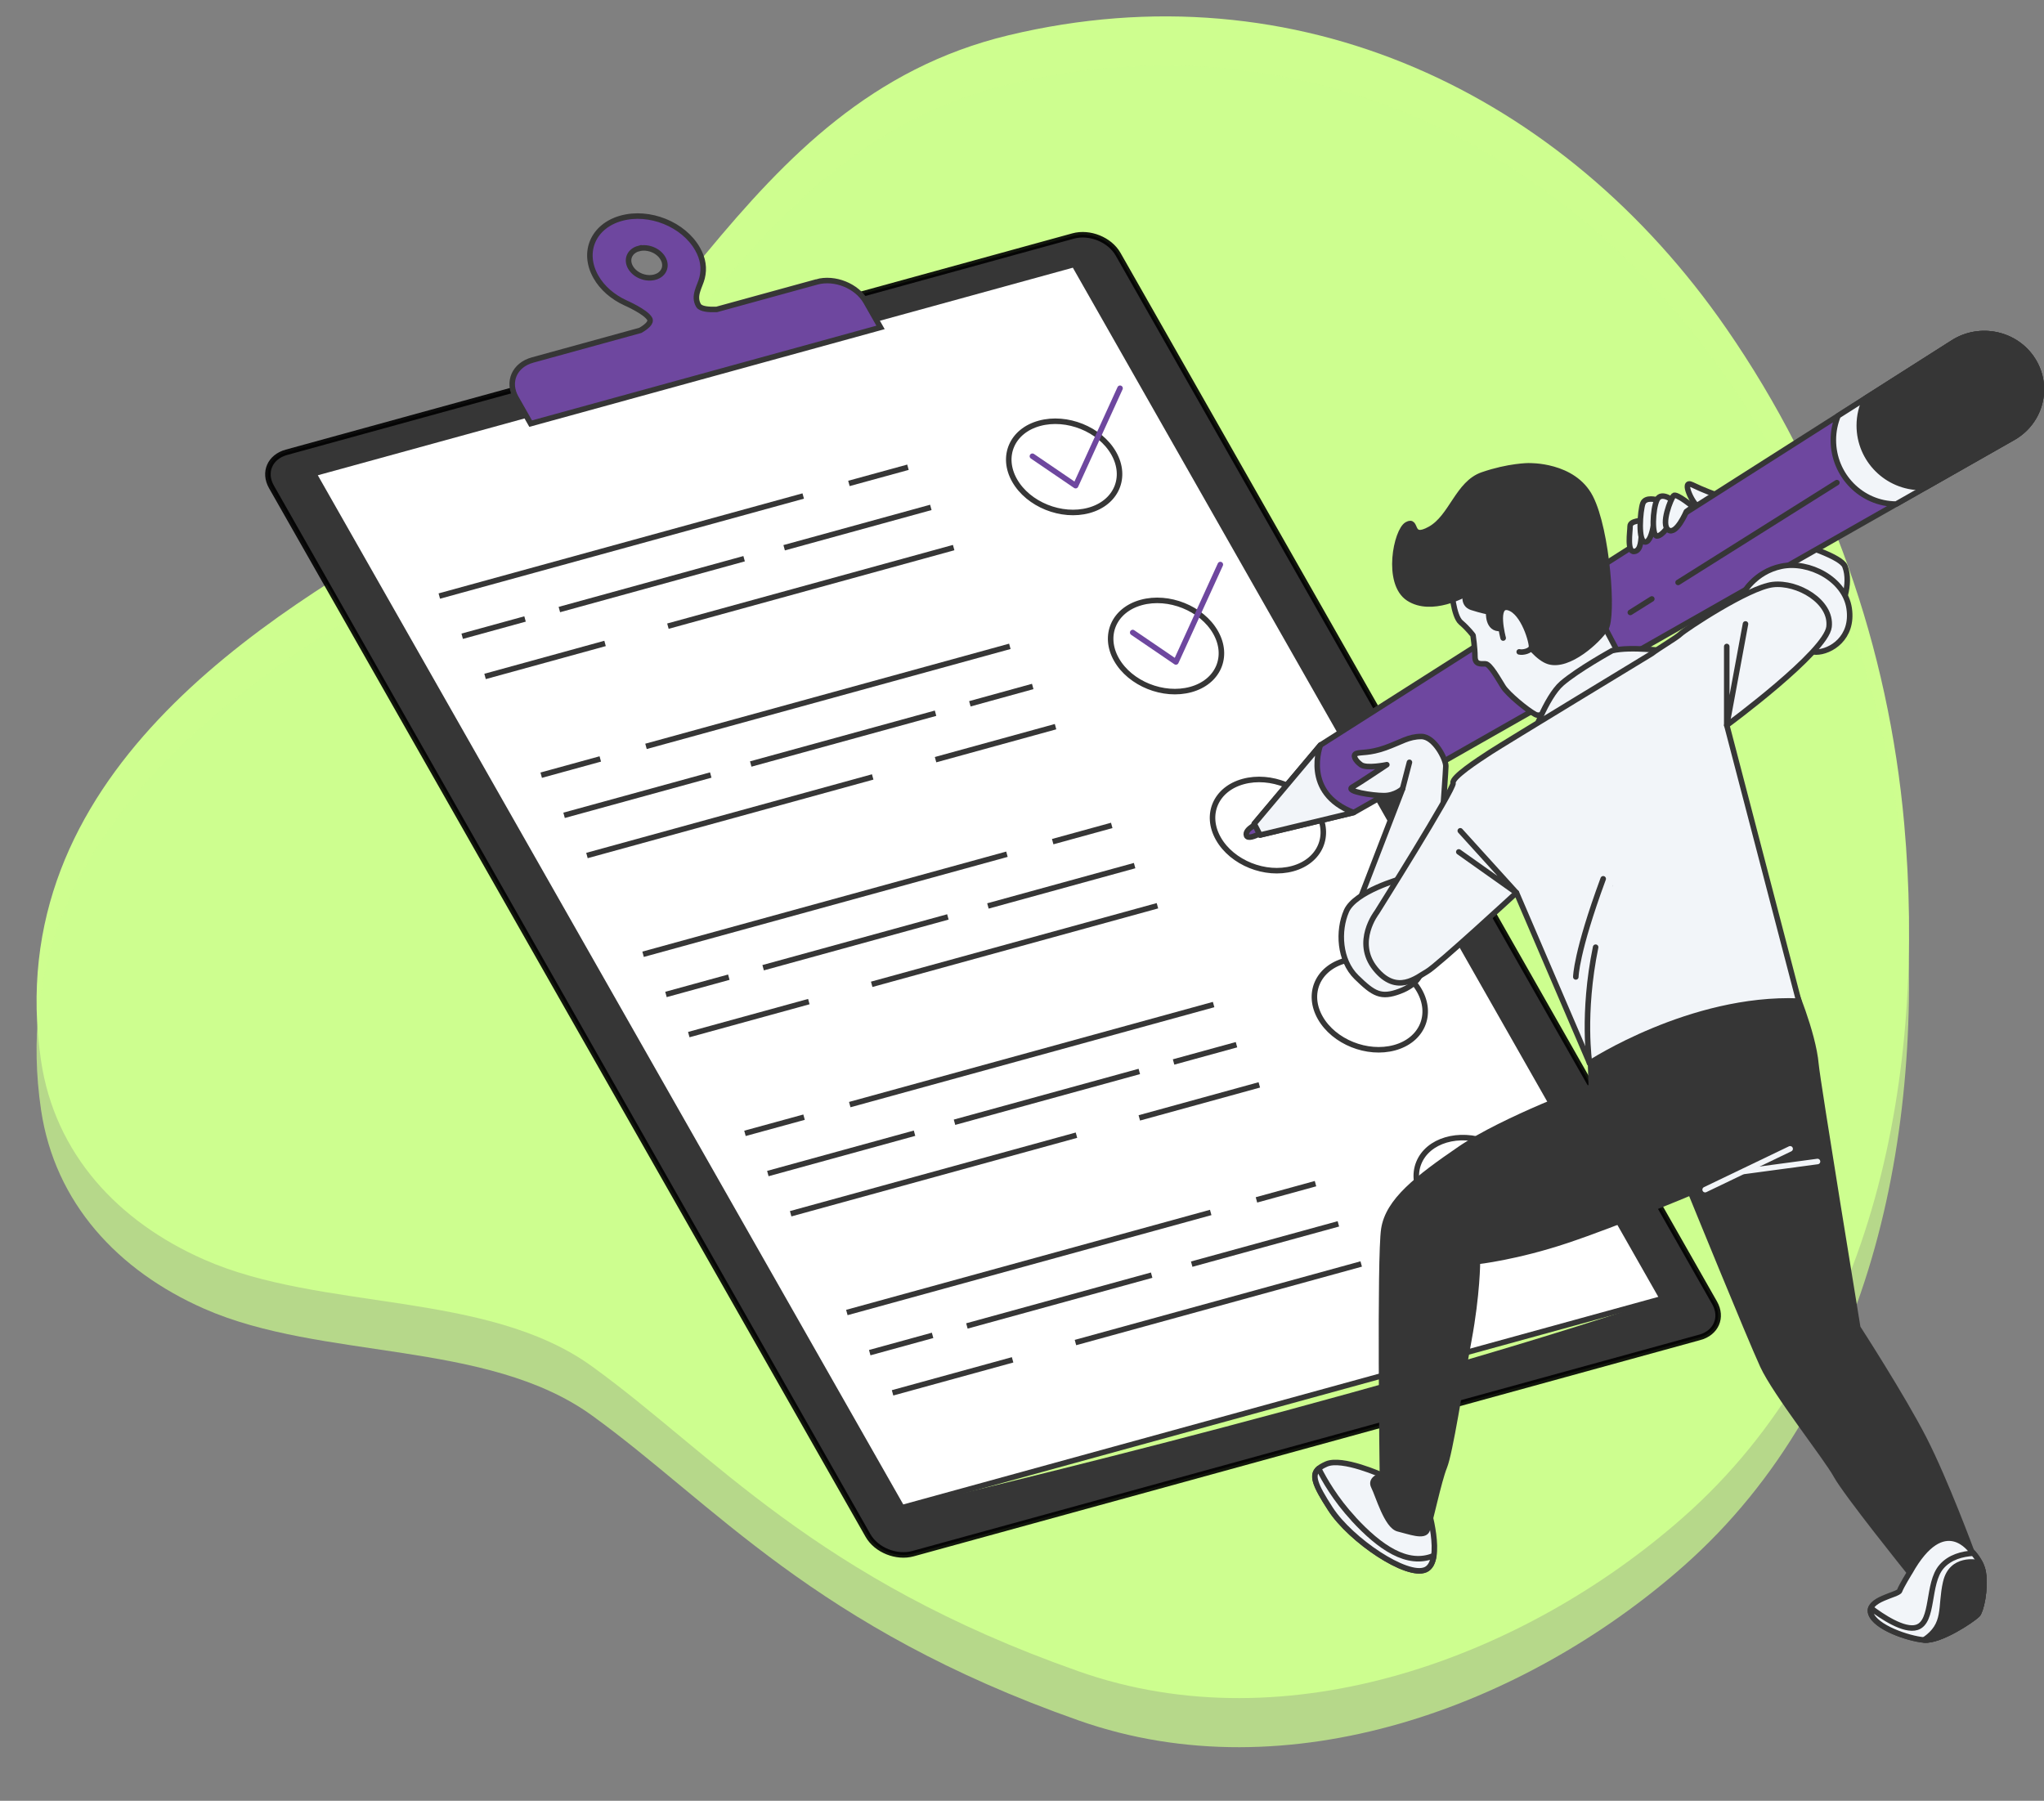 <svg width="370" height="326" viewBox="0 0 370 326" fill="none" xmlns="http://www.w3.org/2000/svg">
<rect x="0" y="0" width="370" height="326" fill="#808080" stroke="none"/>
<g clip-path="url(#clip0_2078_9810)">
<path d="M344.693 149.102C341.856 117.421 331.225 86.517 312.457 59.406C282.99 16.842 234.898 -6.167 182.57 6.382C133.098 18.247 120.54 70.578 79.322 93.756C47.698 111.549 -0.23 140.58 7.438 192.087C9.94 208.868 21.318 221.136 36.924 228.019C58.262 237.431 88.112 233.601 107.13 247.339C129.177 263.259 147.39 285.735 195.319 302.592C233.221 315.927 275.983 299.97 304.635 274.731C339.891 243.668 348.671 193.576 344.693 149.102Z" fill="#CEFE8F"/>
<path opacity="0.7" d="M344.693 157.993C341.856 126.311 331.225 95.407 312.457 68.296C282.99 25.733 234.898 2.724 182.57 15.273C133.098 27.138 120.54 79.469 79.322 102.646C47.698 120.44 -0.23 149.471 7.438 200.977C9.94 217.759 21.318 230.027 36.924 236.91C58.262 246.322 88.112 242.492 107.13 256.23C129.177 272.15 147.39 294.626 195.319 311.482C233.221 324.818 275.983 308.86 304.635 283.622C339.891 252.559 348.671 202.466 344.693 157.993Z" fill="#CEFE8F"/>
<path d="M307.664 242.114L165.268 281.268C162.277 282.092 158.635 280.622 157.13 277.99L49.137 88.137C47.641 85.506 48.859 82.706 51.849 81.882L194.246 42.727C197.236 41.903 200.879 43.373 202.384 46.005L310.377 235.867C311.872 238.499 310.655 241.299 307.664 242.123V242.114Z" fill="#363636" stroke="black" stroke-opacity="0.91" stroke-miterlimit="10"/>
<path d="M163.264 272.943C163.264 272.943 245.548 253.829 300.935 235.09L163.264 272.943Z" fill="#CEFE8F"/>
<path d="M300.935 235.089L163.265 272.942L56.777 85.73L194.447 47.877L300.935 235.089Z" fill="white" stroke="#363636" stroke-miterlimit="10"/>
<path d="M153.669 87.519L164.357 84.588" stroke="#363636" stroke-miterlimit="10"/>
<path d="M79.523 107.907L145.397 89.795" stroke="#363636" stroke-miterlimit="10"/>
<path d="M141.946 99.16L168.498 91.856" stroke="#363636" stroke-miterlimit="10"/>
<path d="M101.254 110.35L134.699 101.145" stroke="#363636" stroke-miterlimit="10"/>
<path d="M83.665 115.183L95.043 112.055" stroke="#363636" stroke-miterlimit="10"/>
<path d="M120.905 113.356L172.63 99.131" stroke="#363636" stroke-miterlimit="10"/>
<path d="M87.805 122.459L109.527 116.484" stroke="#363636" stroke-miterlimit="10"/>
<path d="M201.598 82.05C199.125 77.696 193.105 75.28 188.149 76.638C183.193 77.996 181.19 82.631 183.663 86.986C186.136 91.341 192.156 93.757 197.112 92.399C202.068 91.041 204.071 86.405 201.598 82.05Z" fill="white" stroke="#363636" stroke-miterlimit="10"/>
<path d="M108.664 137.395L97.967 140.335" stroke="#363636" stroke-miterlimit="10"/>
<path d="M182.801 117.008L116.937 135.119" stroke="#363636" stroke-miterlimit="10"/>
<path d="M128.66 140.307L102.108 147.602" stroke="#363636" stroke-miterlimit="10"/>
<path d="M169.352 129.117L135.897 138.313" stroke="#363636" stroke-miterlimit="10"/>
<path d="M186.942 124.275L175.563 127.413" stroke="#363636" stroke-miterlimit="10"/>
<path d="M157.973 140.654L106.249 154.879" stroke="#363636" stroke-miterlimit="10"/>
<path d="M191.073 131.551L169.352 137.526" stroke="#363636" stroke-miterlimit="10"/>
<path d="M220.041 114.48C217.568 110.126 211.548 107.709 206.592 109.067C201.637 110.425 199.633 115.061 202.106 119.415C204.579 123.77 210.599 126.186 215.555 124.828C220.511 123.47 222.514 118.835 220.041 114.48Z" fill="white" stroke="#363636" stroke-miterlimit="10"/>
<path d="M190.556 152.368L201.244 149.428" stroke="#363636" stroke-miterlimit="10"/>
<path d="M116.41 172.756L182.274 154.645" stroke="#363636" stroke-miterlimit="10"/>
<path d="M178.832 164.01L205.385 156.705" stroke="#363636" stroke-miterlimit="10"/>
<path d="M138.141 175.19L171.585 165.994" stroke="#363636" stroke-miterlimit="10"/>
<path d="M120.551 180.032L131.929 176.904" stroke="#363636" stroke-miterlimit="10"/>
<path d="M157.792 178.196L209.516 163.971" stroke="#363636" stroke-miterlimit="10"/>
<path d="M124.682 187.299L146.413 181.324" stroke="#363636" stroke-miterlimit="10"/>
<path d="M238.484 146.9C236.011 142.545 229.991 140.129 225.035 141.487C220.08 142.845 218.076 147.481 220.549 151.835C223.022 156.19 229.042 158.606 233.998 157.248C238.954 155.89 240.957 151.255 238.484 146.9Z" fill="white" stroke="#363636" stroke-miterlimit="10"/>
<path d="M145.55 202.246L134.852 205.177" stroke="#363636" stroke-miterlimit="10"/>
<path d="M219.686 181.859L153.822 199.971" stroke="#363636" stroke-miterlimit="10"/>
<path d="M165.546 205.15L138.993 212.455" stroke="#363636" stroke-miterlimit="10"/>
<path d="M206.237 193.969L172.783 203.165" stroke="#363636" stroke-miterlimit="10"/>
<path d="M223.827 189.127L212.439 192.255" stroke="#363636" stroke-miterlimit="10"/>
<path d="M194.859 205.506L143.125 219.731" stroke="#363636" stroke-miterlimit="10"/>
<path d="M227.958 196.402L206.237 202.377" stroke="#363636" stroke-miterlimit="10"/>
<path d="M256.926 179.322C254.453 174.967 248.433 172.551 243.478 173.909C238.522 175.267 236.518 179.903 238.991 184.257C241.465 188.612 247.484 191.028 252.44 189.67C257.396 188.312 259.4 183.677 256.926 179.322Z" fill="white" stroke="#363636" stroke-miterlimit="10"/>
<path d="M227.441 217.222L238.129 214.281" stroke="#363636" stroke-miterlimit="10"/>
<path d="M153.295 237.61L219.159 219.498" stroke="#363636" stroke-miterlimit="10"/>
<path d="M215.718 228.854L242.27 221.559" stroke="#363636" stroke-miterlimit="10"/>
<path d="M175.026 240.044L208.471 230.848" stroke="#363636" stroke-miterlimit="10"/>
<path d="M157.437 244.876L168.815 241.748" stroke="#363636" stroke-miterlimit="10"/>
<path d="M194.677 243.049L246.402 228.824" stroke="#363636" stroke-miterlimit="10"/>
<path d="M161.568 252.153L183.299 246.178" stroke="#363636" stroke-miterlimit="10"/>
<path d="M275.969 217.878C277.611 213.796 274.657 208.841 269.37 206.811C264.084 204.78 258.466 206.443 256.824 210.525C255.182 214.607 258.136 219.562 263.423 221.592C268.709 223.623 274.326 221.96 275.969 217.878Z" fill="white" stroke="#363636" stroke-miterlimit="10"/>
<path d="M147.832 51.043L129.734 56.016C128.363 56.072 126.829 55.969 126.436 55.285C125.439 53.534 126.705 51.877 127.088 50.322C127.519 48.59 127.289 46.848 126.264 45.059C123.723 40.592 117.55 38.11 112.47 39.506C107.389 40.901 105.328 45.649 107.869 50.116C109.028 52.167 110.965 53.787 113.189 54.817C113.189 54.817 116.87 56.419 117.598 57.711C117.982 58.395 116.965 59.2 115.911 59.809L96.404 65.175C93.106 66.083 91.774 69.164 93.423 72.058L96.059 76.693L159.392 59.275L156.756 54.639C155.107 51.745 151.1 50.135 147.812 51.043H147.832ZM115.604 45.003C117.234 44.553 119.209 45.349 120.014 46.782C120.829 48.206 120.167 49.732 118.538 50.172C116.908 50.622 114.933 49.826 114.128 48.393C113.313 46.969 113.975 45.443 115.604 44.993V45.003Z" fill="#6E479F" stroke="#363636" stroke-miterlimit="10"/>
<path d="M186.884 82.593L194.706 87.921L202.748 70.287" stroke="#6E479F" stroke-linecap="round" stroke-linejoin="round"/>
<path d="M205.039 114.509L212.861 119.837L220.903 102.203" stroke="#6E479F" stroke-linecap="round" stroke-linejoin="round"/>
<path d="M333.172 110.154C333.172 110.154 335.261 105.827 333.958 102.512C332.654 99.197 308.661 93.85 308.661 93.85C308.661 93.85 303.188 93.85 303.446 96.903C303.705 99.956 323.529 111.68 325.091 112.701C326.653 113.722 332.654 116.016 333.172 110.154Z" fill="#F2F5F9" stroke="#363636" stroke-linecap="round" stroke-linejoin="round"/>
<path d="M310.645 89.57C310.645 89.57 308.364 88.764 306.293 87.753C304.223 86.742 306.504 91.396 307.328 91.593C308.153 91.789 310.223 92.201 310.223 92.201L310.635 89.57H310.645Z" fill="#F2F5F9" stroke="#363636" stroke-linecap="round" stroke-linejoin="round"/>
<path d="M239.04 134.867L227.048 149.13L228.093 151.172L245.04 147.098L364.392 79.222C369.434 76.356 371.045 69.988 367.968 65.146C364.91 60.342 358.401 58.937 353.551 62.028L239.049 134.867H239.04Z" fill="#6E479F" stroke="#363636" stroke-linecap="round" stroke-linejoin="round"/>
<path d="M299.008 108.43L295.116 110.874" stroke="#363636" stroke-linecap="round" stroke-linejoin="round"/>
<path d="M332.51 87.369L303.762 105.443" stroke="#363636" stroke-linecap="round" stroke-linejoin="round"/>
<path d="M228.16 148.83C228.16 148.83 225.188 150.048 225.639 151.265C226.089 152.482 230.383 149.532 230.383 149.532L228.16 148.83Z" fill="#6E479F" stroke="#363636" stroke-linecap="round" stroke-linejoin="round"/>
<path d="M227.038 149.13L228.083 151.171L245.03 147.098C235.646 143.53 239.03 134.867 239.03 134.867L227.038 149.13Z" fill="#F2F5F9" stroke="#363636" stroke-linecap="round" stroke-linejoin="round"/>
<path d="M367.958 65.146C364.9 60.342 358.392 58.937 353.541 62.028L332.721 75.279C332.175 76.627 331.868 78.107 331.868 79.662C331.868 86.049 336.948 91.227 343.237 91.255L364.383 79.231C369.425 76.365 371.035 69.997 367.958 65.156V65.146Z" fill="#F2F5F9" stroke="#363636" stroke-linecap="round" stroke-linejoin="round"/>
<path d="M367.958 65.146C364.9 60.342 358.392 58.937 353.541 62.028L337.715 72.095C336.977 73.584 336.565 75.27 336.565 77.04C336.565 83.23 341.588 88.249 347.78 88.249C348.039 88.249 348.307 88.24 348.557 88.221L364.383 79.222C369.425 76.356 371.035 69.988 367.958 65.146Z" fill="#363636" stroke="#363636" stroke-linecap="round" stroke-linejoin="round"/>
<path d="M297.397 94.225C297.397 94.225 295.077 94.225 295.077 95.255C295.077 96.285 294.464 99.947 295.806 99.834C297.148 99.722 297.023 97.427 297.148 96.631C297.273 95.826 297.388 94.225 297.388 94.225H297.397Z" fill="#F2F5F9" stroke="#363636" stroke-linecap="round" stroke-linejoin="round"/>
<path d="M299.938 90.496C299.938 90.496 297.867 89.878 297.388 91.114C296.908 92.36 296.429 98.278 297.867 98.119C299.305 97.96 299.621 92.669 299.938 90.496Z" fill="#F2F5F9" stroke="#363636" stroke-linecap="round" stroke-linejoin="round"/>
<path d="M303.12 90.807C303.12 90.807 300.733 88.784 299.938 90.498C299.142 92.211 298.979 97.034 299.938 97.034C300.896 97.034 302.324 95.011 302.65 93.925C302.967 92.839 303.13 90.816 303.13 90.816L303.12 90.807Z" fill="#F2F5F9" stroke="#363636" stroke-linecap="round" stroke-linejoin="round"/>
<path d="M306.475 91.742C306.475 91.742 303.446 89.251 302.967 89.719C302.488 90.187 300.571 94.982 302.008 95.946C303.446 96.911 305.258 92.612 305.258 92.612L306.466 91.751L306.475 91.742Z" fill="#F2F5F9" stroke="#363636" stroke-linecap="round" stroke-linejoin="round"/>
<path d="M262.726 106.52C262.726 106.52 263.071 111.512 264.432 112.682C265.793 113.844 266.646 115.014 266.646 115.014C266.646 115.014 266.991 117.346 266.991 118.844C266.991 120.343 268.017 120.174 268.87 120.174C269.723 120.174 271.257 123.002 272.11 124.342C272.963 125.671 276.376 128.509 277.909 129.333C279.443 130.167 282.003 127.001 282.003 127.001L283.191 130.335L295.298 122.675L289.336 111.353C289.336 111.353 289.163 106.193 285.76 100.199C282.348 94.206 277.746 90.872 270.078 93.035C262.409 95.198 262.745 106.52 262.745 106.52H262.726Z" fill="#F2F5F9" stroke="#363636" stroke-linecap="round" stroke-linejoin="round"/>
<path d="M276.74 84.326C276.74 84.326 273.117 84.326 268.372 85.965C263.895 87.51 262.793 93.597 258.891 95.779C254.99 97.961 256.658 93.869 254.702 94.965C252.747 96.051 250.801 105.594 254.98 108.319C259.169 111.044 265.304 107.504 265.304 107.504C265.304 107.504 264.748 109.415 266.416 109.958C268.084 110.501 269.484 110.772 269.484 110.772C269.484 110.772 269.206 114.041 271.717 113.769C274.228 113.498 271.995 109.677 271.995 109.677C271.995 109.677 276.74 118.667 280.363 119.763C283.987 120.849 289.288 115.951 290.687 113.769C292.087 111.587 290.965 96.051 287.898 90.058C284.83 84.064 276.74 84.335 276.74 84.335V84.326Z" fill="#363636" stroke="#363636" stroke-linecap="round" stroke-linejoin="round"/>
<path d="M272.101 115.51C272.101 115.51 270.394 109.18 273.126 110.013C275.858 110.847 277.392 116.512 277.219 117.177C277.047 117.842 275.686 118.179 275.005 118.011" fill="#F2F5F9"/>
<path d="M272.101 115.51C272.101 115.51 270.394 109.18 273.126 110.013C275.858 110.847 277.392 116.512 277.219 117.177C277.047 117.842 275.686 118.179 275.005 118.011" stroke="#363636" stroke-linecap="round" stroke-linejoin="round"/>
<path d="M291.809 117.804C291.809 117.804 285.617 121.222 282.722 123.723C279.827 126.223 277.268 133.715 277.268 133.715C277.268 133.715 294.829 122.056 297.896 120.389C300.964 118.722 301.644 117.889 301.644 117.889C301.644 117.889 295.222 116.961 291.809 117.795V117.804Z" fill="#F2F5F9" stroke="#363636" stroke-linecap="round" stroke-linejoin="round"/>
<path d="M315.438 107.607C315.438 107.607 317.527 103.533 322.474 102.512C327.429 101.492 333.948 104.807 334.734 110.154C335.52 115.501 331.34 118.049 328.733 118.049C326.126 118.049 323.777 114.481 323.777 114.481C323.777 114.481 315.428 111.428 315.428 107.597L315.438 107.607Z" fill="#F2F5F9" stroke="#363636" stroke-linecap="round" stroke-linejoin="round"/>
<path d="M245.558 164.414L253.907 142.762C253.907 142.762 252.603 144.036 250.514 144.036C248.424 144.036 243.478 143.268 244.781 142.51C246.085 141.751 251.041 138.436 251.041 138.436C251.041 138.436 247.389 139.204 246.344 138.436C245.299 137.668 244.781 136.657 245.558 136.394C246.334 136.132 247.906 136.394 250.772 135.374C253.639 134.353 254.942 133.332 257.291 133.332C259.639 133.332 261.719 137.406 261.719 138.679C261.719 139.953 259.898 164.152 259.898 165.172C259.898 166.193 259.898 167.214 253.121 167.973C246.344 168.74 245.299 167.205 245.558 164.405V164.414Z" fill="#F2F5F9" stroke="#363636" stroke-linecap="round" stroke-linejoin="round"/>
<path d="M253.897 142.761L255.134 138.004" stroke="#363636" stroke-linecap="round" stroke-linejoin="round"/>
<path d="M253.639 159.066C253.639 159.066 245.289 161.361 243.727 164.929C242.164 168.497 242.423 173.844 245.548 176.906C248.673 179.959 249.977 180.727 253.37 179.454C256.764 178.18 257.54 176.139 257.799 174.106C258.058 172.065 259.888 165.191 253.629 159.076L253.639 159.066Z" fill="#F2F5F9" stroke="#363636" stroke-linecap="round" stroke-linejoin="round"/>
<path d="M250.255 267.091C250.255 267.091 242.951 263.775 240.084 265.049C237.218 266.323 237.218 267.596 240.87 273.206C244.523 278.815 254.693 285.689 258.077 284.163C261.47 282.636 258.336 272.447 258.336 272.447L250.255 267.1V267.091Z" fill="#F2F5F9" stroke="#363636" stroke-linecap="round" stroke-linejoin="round"/>
<path d="M245.031 274.984C241.714 271.407 239.691 267.829 238.704 265.854C237.362 267.015 237.937 268.719 240.851 273.205C244.503 278.805 254.674 285.688 258.058 284.162C258.92 283.778 259.361 282.823 259.534 281.624C254.76 283.6 249.766 280.126 245.021 274.994L245.031 274.984Z" fill="#F2F5F9" stroke="#363636" stroke-linecap="round" stroke-linejoin="round"/>
<path d="M287.802 189.127L288.061 196.769C288.061 196.769 272.158 202.631 264.326 207.979C256.504 213.326 251.29 217.409 250.504 222.504C249.718 227.598 250.245 267.09 250.245 267.09C250.245 267.09 247.896 267.595 248.682 269.131C249.468 270.658 251.031 276.267 253.111 276.773C255.191 277.278 257.808 278.299 258.326 277.026C258.843 275.752 260.415 268.11 261.451 265.563C262.495 263.016 264.317 251.038 265.879 242.638C267.442 234.228 267.442 228.375 267.442 228.375C267.442 228.375 274.478 227.607 283.613 224.554C292.738 221.502 306.043 215.892 306.043 215.892C306.043 215.892 316.732 242.132 319.08 247.227C321.429 252.321 330.554 263.784 332.376 267.099C334.197 270.414 345.671 284.677 345.671 284.677C345.671 284.677 350.1 280.856 352.975 280.856H356.886C356.886 280.856 352.189 268.12 348.278 260.478C344.367 252.836 336.287 240.353 336.287 240.353C336.287 240.353 328.992 195.776 328.723 192.714C328.215 186.833 324.362 177.955 324.362 177.955C324.362 177.955 311.776 175.389 287.783 189.146L287.802 189.127Z" fill="#363636" stroke="#363636" stroke-linecap="round" stroke-linejoin="round"/>
<path d="M345.69 284.667C345.69 284.667 344.128 287.214 343.869 287.982C343.61 288.75 337.868 289.509 338.654 292.056C339.44 294.603 345.431 296.645 348.307 296.898C351.173 297.15 356.915 293.33 357.96 292.309C358.573 291.71 359.494 287.748 359.005 284.667C358.66 282.532 356.915 280.846 356.915 280.846C356.915 280.846 351.959 273.457 345.7 284.667H345.69Z" fill="#F2F5F9" stroke="#363636" stroke-linecap="round" stroke-linejoin="round"/>
<path d="M358.986 284.667C358.736 283.103 357.73 281.783 357.212 281.184C355.238 281.305 352.937 281.867 351.422 283.647C348.815 286.699 350.119 293.583 346.994 294.603C344.664 295.362 340.591 292.581 338.664 291.12C338.558 291.401 338.539 291.71 338.645 292.056C339.431 294.603 345.422 296.645 348.297 296.898C351.164 297.151 356.905 293.33 357.95 292.309C358.564 291.71 359.484 287.748 358.995 284.667H358.986Z" fill="#F2F5F9" stroke="#363636" stroke-linecap="round" stroke-linejoin="round"/>
<path d="M352.208 286.446C351.163 291.034 352.467 294.087 348.297 296.887C351.163 297.14 356.905 293.319 357.95 292.299C358.564 291.699 359.484 287.738 358.995 284.657C358.89 283.992 358.64 283.374 358.353 282.831L357.95 282.868C357.95 282.868 353.253 281.847 352.218 286.436L352.208 286.446Z" fill="#363636" stroke="#363636" stroke-linecap="round" stroke-linejoin="round"/>
<path d="M308.661 215.367L324.046 207.979" stroke="#F2F5F9" stroke-linecap="round" stroke-linejoin="round"/>
<path d="M315.706 212.062L329.001 210.273" stroke="#F2F5F9" stroke-linecap="round" stroke-linejoin="round"/>
<path d="M320.921 105.827C316.492 106.333 305.018 113.984 304.232 114.742C303.446 115.501 300.321 117.289 299.017 118.31C299.017 118.31 272.158 134.614 269.81 136.141C267.461 137.667 262.774 140.73 263.033 141.741C263.291 142.762 249.21 165.181 249.21 165.181C249.21 165.181 245.04 170.529 248.951 175.37C252.862 180.212 256.514 176.897 258.336 175.876C260.157 174.855 274.507 161.613 274.507 161.613L287.745 192.47C287.745 192.47 306.063 180.465 325.618 181.233L312.581 131.299C312.581 131.299 330.574 118.048 331.091 113.469C331.609 108.88 325.359 105.312 320.921 105.827Z" fill="#F2F5F9"/>
<path d="M320.921 105.827C316.492 106.333 305.018 113.984 304.232 114.742C303.446 115.501 300.321 117.289 299.017 118.31C299.017 118.31 272.158 134.614 269.81 136.141C267.461 137.667 262.774 140.73 263.033 141.741C263.291 142.762 249.21 165.181 249.21 165.181C249.21 165.181 245.04 170.529 248.951 175.37C252.862 180.212 256.514 176.897 258.336 175.876C260.157 174.855 274.507 161.613 274.507 161.613L287.745 192.47C287.745 192.47 306.063 180.465 325.618 181.233L312.581 131.299C312.581 131.299 330.574 118.048 331.091 113.469C331.609 108.88 325.359 105.312 320.921 105.827Z" stroke="#363636" stroke-linecap="round" stroke-linejoin="round"/>
<path d="M287.735 192.471C287.735 192.471 286.355 183.583 288.837 171.475L287.735 192.471Z" fill="#F2F5F9"/>
<path d="M287.735 192.471C287.735 192.471 286.355 183.583 288.837 171.475" stroke="#363636" stroke-linecap="round" stroke-linejoin="round"/>
<path d="M285.252 176.859C285.252 176.859 285.252 172.551 290.208 159.094L285.252 176.859Z" fill="#F2F5F9"/>
<path d="M285.252 176.859C285.252 176.859 285.252 172.551 290.208 159.094" stroke="#363636" stroke-linecap="round" stroke-linejoin="round"/>
<path d="M264.336 150.404L274.497 161.614L264.068 154.225" fill="#F2F5F9"/>
<path d="M264.336 150.404L274.497 161.614L264.068 154.225" stroke="#363636" stroke-linecap="round" stroke-linejoin="round"/>
<path d="M312.572 117.036V131.299L315.965 112.953" fill="#F2F5F9"/>
<path d="M312.572 117.036V131.299L315.965 112.953" stroke="#363636" stroke-linecap="round" stroke-linejoin="round"/>
<path d="M291.924 160.284C291.895 160.34 291.866 160.462 291.838 160.602C291.953 160.256 291.991 160.125 291.924 160.284Z" fill="#363636"/>
</g>
<defs>
<clipPath id="clip0_2078_9810">
<rect width="370" height="326" fill="white"/>
</clipPath>
</defs>
</svg>
